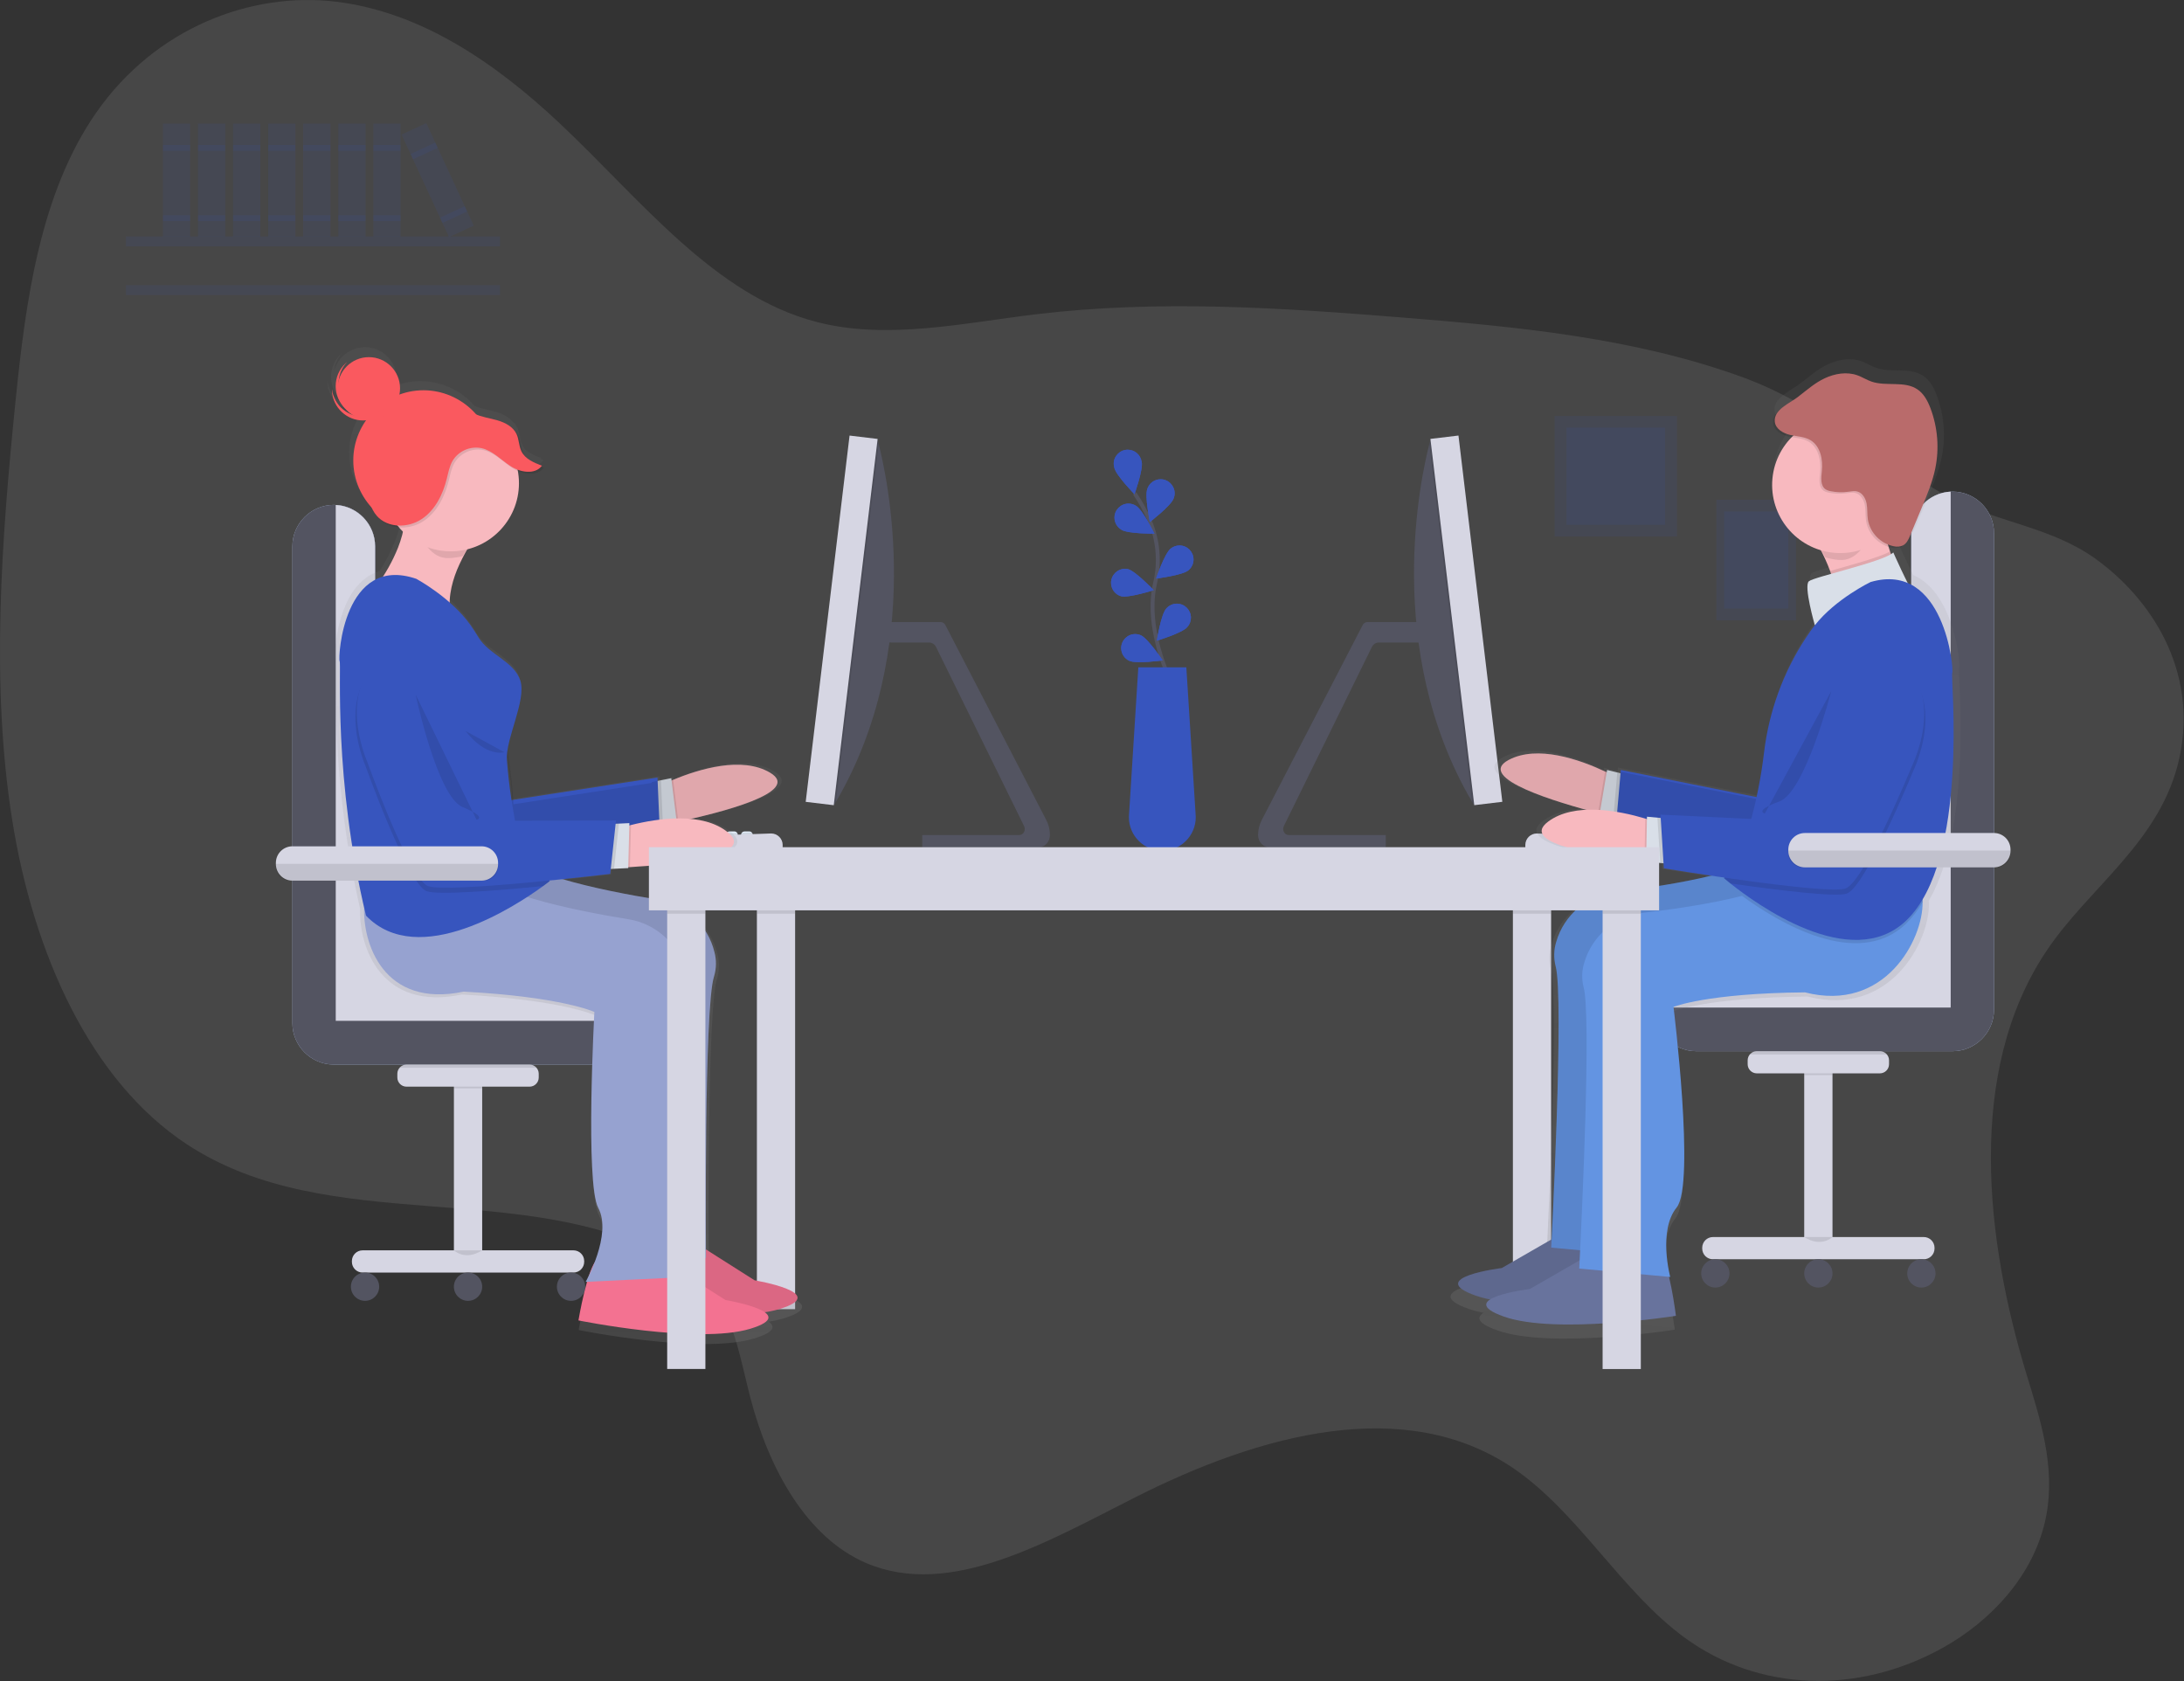 <?xml version="1.0" encoding="UTF-8" standalone="no"?><!DOCTYPE svg PUBLIC "-//W3C//DTD SVG 1.1//EN" "http://www.w3.org/Graphics/SVG/1.1/DTD/svg11.dtd"><svg width="100%" height="100%" viewBox="0 0 4670 3594" version="1.1" xmlns="http://www.w3.org/2000/svg" xmlns:xlink="http://www.w3.org/1999/xlink" xml:space="preserve" xmlns:serif="http://www.serif.com/" style="fill-rule:evenodd;clip-rule:evenodd;stroke-miterlimit:10;"><rect x="0" y="0" width="4670" height="3594" fill="#333333" stroke="none"/><path d="M4375,2034.42c-172.042,258.791 -128.5,618.5 -41.875,903.416c29.167,95.375 62.125,196.167 42.542,301.584c-23.959,128.916 -121.625,228.208 -221.75,283.791c-182.459,101.375 -394.25,93.042 -551.375,-21.625c-135.792,-99.125 -228.084,-268.25 -366.667,-362.5c-231.625,-157.166 -540.917,-73.083 -808,62c-188.958,95.459 -396.417,217.209 -575.5,140.834c-126,-53.75 -207.667,-198.5 -248.25,-354.792c-19.583,-75.458 -32.417,-157.667 -74.167,-215.875c-25,-34.583 -58.333,-58.333 -92.875,-77.625c-315.458,-178.083 -731.666,-46.458 -1036.88,-246.708c-205.958,-135 -328.5,-406.417 -374.25,-694.542c-45.75,-288.125 -23.208,-594.583 7.375,-896.167c21.709,-214.291 52.834,-443.541 172.375,-615.333c126.459,-181.708 331.584,-259.083 512.5,-237.292c180.917,21.792 340,129.709 478.459,260c173.041,162.5 330.708,368.584 550.416,425c149.625,38.542 310.875,2.375 468.125,-16.666c262.917,-31.459 523.459,-13.959 782.25,6.833c247.792,19.917 497.167,43.292 729.875,128.208c164.667,60.084 293.084,179.75 447.459,259.334c100.625,51.875 212.708,60.958 307,129.166c116.166,83.959 218.833,236.209 178.458,424.334c-38.375,179.125 -193.958,277.125 -285.25,414.625Z" style="fill:#fff;fill-opacity:0.1;fill-rule:nonzero;"/><rect x="3670" y="1068.42" width="170.375" height="257.917" style="fill:#3755be;fill-opacity:0.1;"/><rect x="3686.54" y="1093.5" width="137.25" height="207.75" style="fill:#3755be;fill-opacity:0.1;"/><rect x="3324.17" y="889.25" width="261.667" height="257.917" style="fill:#3755be;fill-opacity:0.1;"/><rect x="3349.58" y="914.333" width="210.792" height="207.75" style="fill:#3755be;fill-opacity:0.1;"/><rect x="269.25" y="505.5" width="799.792" height="21.292" style="fill:#3755be;fill-opacity:0.1;"/><rect x="269.25" y="609.625" width="799.792" height="21.292" style="fill:#3755be;fill-opacity:0.1;"/><rect x="1618.46" y="1885.96" width="81.708" height="913.083" style="fill:#d6d6e3;"/><path d="M4086.83,1981.83l0,-842.25c0.023,-48.556 39.985,-88.5 88.542,-88.5c48.494,0.092 88.352,40.006 88.375,88.5l0,1019.33c0,48.572 -39.969,88.541 -88.542,88.541l-548.375,0c-48.572,0 -88.541,-39.969 -88.541,-88.541c0,-48.573 39.969,-88.542 88.541,-88.542l371.459,0c48.572,0 88.541,-39.969 88.541,-88.542Z" style="fill:#aebee1;fill-rule:nonzero;"/><path d="M4086.83,1981.83l0,-842.25c0.023,-48.556 39.985,-88.5 88.542,-88.5c48.494,0.092 88.352,40.006 88.375,88.5l0,1019.33c0,48.572 -39.969,88.541 -88.542,88.541l-548.375,0c-48.572,0 -88.541,-39.969 -88.541,-88.541c0,-48.573 39.969,-88.542 88.541,-88.542l371.459,0c48.572,0 88.541,-39.969 88.541,-88.542Z" style="fill:#535461;fill-rule:nonzero;"/><path d="M3538.42,2154.17c2.509,-46.716 41.633,-83.793 88.416,-83.792l371.459,0c48.572,0 88.541,-39.969 88.541,-88.542l0,-842.25c-0.032,-46.993 37.353,-86.244 84.292,-88.5l0,1103.08l-632.708,0Z" style="fill:#d6d6e3;fill-rule:nonzero;"/><path d="M802.083,2010.25l0,-842.25c0,-48.494 -39.839,-88.428 -88.333,-88.542c-48.573,0 -88.542,39.969 -88.542,88.542l0,1019.33c0,0.07 0,0.139 0,0.209c0,48.572 39.969,88.541 88.542,88.541l548.333,0c48.573,0 88.542,-39.969 88.542,-88.541c0,-48.573 -39.969,-88.542 -88.542,-88.542l-371.416,0c-0.014,0 -0.028,0 -0.042,0c-48.573,0 -88.542,-39.969 -88.542,-88.542c0,-0.069 0,-0.139 0,-0.208Z" style="fill:#aebee1;fill-rule:nonzero;"/><path d="M802.083,2010.25l0,-842.25c0,-48.494 -39.839,-88.428 -88.333,-88.542c-48.573,0 -88.542,39.969 -88.542,88.542l0,1019.33c0,0.07 0,0.139 0,0.209c0,48.572 39.969,88.541 88.542,88.541l548.333,0c48.573,0 88.542,-39.969 88.542,-88.541c0,-48.573 -39.969,-88.542 -88.542,-88.542l-371.416,0c-0.014,0 -0.028,0 -0.042,0c-48.573,0 -88.542,-39.969 -88.542,-88.542c0,-0.069 0,-0.139 0,-0.208Z" style="fill:#535461;fill-rule:nonzero;"/><path d="M1350.5,2182.58c-2.51,-46.715 -41.634,-83.793 -88.417,-83.791l-371.416,0c-0.014,0 -0.028,0 -0.042,0c-48.573,0 -88.542,-39.969 -88.542,-88.542l0,0l0,-842.25c-0.009,-46.917 -37.307,-86.098 -84.166,-88.417l0,1103l632.583,0Z" style="fill:#d6d6e3;fill-rule:nonzero;"/><rect x="3235" y="1885.96" width="81.708" height="934.375" style="fill:#d6d6e3;"/><rect x="1618.46" y="1885.96" width="81.708" height="67.5" style="fill-opacity:0.1;"/><rect x="3235" y="1885.96" width="81.708" height="67.5" style="fill-opacity:0.1;"/><path d="M1910.29,1329.92c-1.306,14.389 -2.959,28.972 -4.959,43.75l-11.541,0l0,-43.75l16.5,0Z" style="fill-opacity:0.1;fill-rule:nonzero;"/><path d="M2245.08,1784.42c0.25,14.791 -10.416,26.916 -23.625,26.916l-249.375,0l0,-26l207.5,0c8.959,0 14.542,-10.833 10.042,-19.5l-188.167,-382.708c-2.709,-5.614 -8.351,-9.257 -14.583,-9.417l-93.083,0l0,-43.75l117.541,0c4.361,0.11 8.31,2.657 10.209,6.584l215.708,416.666c4.97,9.664 7.651,20.343 7.833,31.209Z" style="fill:#535461;fill-rule:nonzero;"/><path d="M1787.08,1715l-3.416,5.75l-31.959,-21.333l98.875,-760.292l25.459,0c0,0 1.041,3.5 2.75,10.167c17.041,65.708 100.75,437.833 -91.709,765.708Z" style="fill:#535461;fill-rule:nonzero;"/><path d="M1878.75,949.292l-91.667,765.708l-3.416,5.75l-31.959,-21.333l98.875,-760.292l25.459,0c0,0 1,3.625 2.708,10.167Z" style="fill-opacity:0.1;fill-rule:nonzero;"/><path d="M1816.59,931.258l-93.796,783.112l59.988,7.185l93.796,-783.112l-59.988,-7.185Z" style="fill:#d6d6e3;"/><path d="M1517.21,1784.71c-0.022,3.9 -3.225,7.103 -7.125,7.125l-10.666,0c-3.909,0 -7.125,-3.216 -7.125,-7.125c-0.034,-0.276 -0.034,-0.556 0,-0.833c0.438,-3.542 3.473,-6.235 7.041,-6.25l10.667,0c3.246,0.034 6.083,2.269 6.875,5.417c0.183,0.538 0.295,1.099 0.333,1.666Z" style="fill:#e3edf9;fill-rule:nonzero;"/><path d="M1549.17,1784.71c-0.023,3.9 -3.225,7.103 -7.125,7.125l-10.667,0c-3.909,0 -7.125,-3.216 -7.125,-7.125c0.004,-0.663 0.102,-1.322 0.292,-1.958c0.315,-1.156 0.933,-2.206 1.791,-3.042c1.317,-1.34 3.121,-2.092 5,-2.083l10.667,0c2.804,-0.013 5.368,1.62 6.542,4.167c0.406,0.919 0.618,1.912 0.625,2.916Z" style="fill:#e3edf9;fill-rule:nonzero;"/><path d="M1577.58,1784.71c-0.022,3.9 -3.225,7.103 -7.125,7.125l-10.666,0c-3.909,0 -7.125,-3.216 -7.125,-7.125c-0.018,-1.02 0.195,-2.032 0.625,-2.958c1.177,-2.506 3.69,-4.127 6.458,-4.167l10.667,0c0.014,0 0.028,0 0.041,0c3.886,0 7.084,3.198 7.084,7.084c0,0.013 0,0.027 0,0.041l0.041,0Z" style="fill:#e3edf9;fill-rule:nonzero;"/><path d="M1609.58,1784.71c-0.022,3.9 -3.225,7.103 -7.125,7.125l-10.666,0c-3.907,-0.003 -7.12,-3.218 -7.12,-7.125c0,-1.46 0.449,-2.886 1.286,-4.083l0.834,-0.917c1.316,-1.34 3.121,-2.092 5,-2.083l10.666,0c1.963,0.024 3.832,0.853 5.167,2.292c1.252,1.28 1.955,3.001 1.958,4.791Z" style="fill:#e3edf9;fill-rule:nonzero;"/><path d="M1517,1783c0.144,0.558 0.214,1.132 0.208,1.708c-0.022,3.9 -3.225,7.103 -7.125,7.125l-10.666,0c-3.909,0 -7.125,-3.216 -7.125,-7.125c-0.034,-0.276 -0.034,-0.556 0,-0.833l24.708,-0.875Z" style="fill-opacity:0.1;fill-rule:nonzero;"/><path d="M1548.58,1781.88c0.376,0.883 0.574,1.832 0.584,2.792c-0.023,3.9 -3.225,7.102 -7.125,7.125l-10.667,0c-3.909,0 -7.125,-3.217 -7.125,-7.125c0.004,-0.664 0.102,-1.323 0.292,-1.959l24.041,-0.833Z" style="fill-opacity:0.1;fill-rule:nonzero;"/><path d="M1576.54,1780.92c0.701,1.125 1.076,2.424 1.083,3.75c-0.023,3.9 -3.225,7.102 -7.125,7.125l-10.667,0c-3.908,0 -7.125,-3.217 -7.125,-7.125c-0.018,-1.021 0.196,-2.033 0.625,-2.959l23.209,-0.791Z" style="fill-opacity:0.1;fill-rule:nonzero;"/><path d="M1609.58,1784.71c-0.022,3.9 -3.225,7.103 -7.125,7.125l-10.666,0c-3.907,-0.003 -7.12,-3.218 -7.12,-7.125c0,-1.46 0.449,-2.886 1.286,-4.083l21.667,-0.75c1.262,1.291 1.966,3.028 1.958,4.833Z" style="fill-opacity:0.1;fill-rule:nonzero;"/><path d="M1673.5,1813.12l-206.042,0l0,-9.375c-0.005,-8.599 6.906,-15.751 15.5,-16.042l165.25,-5.708c0.278,-0.009 0.556,-0.014 0.834,-0.014c13.43,0 24.485,11.042 24.5,24.472l-0.042,6.667Z" style="fill:#d6d6e3;fill-rule:nonzero;"/><path d="M2690.04,1784.42c-0.25,14.791 10.416,26.916 23.625,26.916l249.5,0l0,-26l-207.75,0c-8.959,0 -14.542,-10.833 -10.042,-19.5l188.167,-382.708c2.709,-5.614 8.351,-9.257 14.583,-9.417l93.125,0l0,-43.75l-117.458,0c-4.291,0.163 -8.159,2.683 -10.042,6.542l-215.708,416.667c-5.035,9.662 -7.773,20.357 -8,31.25Z" style="fill:#535461;fill-rule:nonzero;"/><path d="M3148.08,1715l3.417,5.75l31.958,-21.333l-98.875,-760.292l-25.458,0c0,0 -1.042,3.5 -2.75,10.167c-17.083,65.708 -100.958,437.833 91.708,765.708Z" style="fill:#535461;fill-rule:nonzero;"/><path d="M3056.38,949.292l91.667,765.708l3.416,5.75l31.959,-21.333l-98.834,-760.292l-25.458,0c0,0 -1.042,3.625 -2.75,10.167Z" style="fill-opacity:0.1;fill-rule:nonzero;"/><path d="M3118.61,931.181l-59.988,7.185l93.797,783.111l59.987,-7.185l-93.796,-783.111Z" style="fill:#d6d6e3;"/><path d="M3417.92,1784.71c0.022,3.9 3.225,7.103 7.125,7.125l10.666,0c3.909,0 7.125,-3.216 7.125,-7.125c0.034,-0.276 0.034,-0.556 0,-0.833c-0.438,-3.542 -3.473,-6.235 -7.041,-6.25l-10.667,0c-3.246,0.034 -6.083,2.269 -6.875,5.417c-0.183,0.538 -0.295,1.099 -0.333,1.666Z" style="fill:#e3edf9;fill-rule:nonzero;"/><path d="M3385.96,1784.71c0.023,3.9 3.225,7.103 7.125,7.125l10.667,0c3.909,0 7.125,-3.216 7.125,-7.125c-0.004,-0.663 -0.102,-1.322 -0.292,-1.958c-0.315,-1.156 -0.933,-2.206 -1.791,-3.042c-1.317,-1.34 -3.121,-2.092 -5,-2.083l-10.875,0c-2.804,-0.013 -5.368,1.62 -6.542,4.167c-0.335,0.934 -0.477,1.926 -0.417,2.916Z" style="fill:#e3edf9;fill-rule:nonzero;"/><path d="M3357.54,1784.71c0.022,3.9 3.225,7.103 7.125,7.125l10.666,0c3.909,0 7.125,-3.216 7.125,-7.125c0.018,-1.02 -0.195,-2.032 -0.625,-2.958c-1.177,-2.506 -3.69,-4.127 -6.458,-4.167l-10.667,0c-0.014,0 -0.028,0 -0.041,0c-3.886,0 -7.084,3.198 -7.084,7.084c0,0.013 0,0.027 0,0.041l-0.041,0Z" style="fill:#e3edf9;fill-rule:nonzero;"/><path d="M3325.54,1784.71c0.022,3.9 3.225,7.103 7.125,7.125l10.666,0c3.907,-0.003 7.12,-3.218 7.12,-7.125c0,-1.46 -0.449,-2.886 -1.286,-4.083l-0.834,-0.917c-1.316,-1.34 -3.121,-2.092 -5,-2.083l-10.666,0c-1.963,0.024 -3.832,0.853 -5.167,2.292c-1.252,1.28 -1.955,3.001 -1.958,4.791Z" style="fill:#e3edf9;fill-rule:nonzero;"/><path d="M3418.12,1783c-0.144,0.558 -0.214,1.132 -0.208,1.708c0.022,3.9 3.225,7.103 7.125,7.125l10.666,0c3.909,0 7.125,-3.216 7.125,-7.125c0.034,-0.276 0.034,-0.556 0,-0.833l-24.708,-0.875Z" style="fill-opacity:0.1;fill-rule:nonzero;"/><path d="M3386.54,1781.88c-0.376,0.883 -0.574,1.832 -0.584,2.792c0.023,3.9 3.225,7.102 7.125,7.125l10.667,0c3.909,0 7.125,-3.217 7.125,-7.125c-0.004,-0.664 -0.102,-1.323 -0.292,-1.959l-24.041,-0.833Z" style="fill-opacity:0.1;fill-rule:nonzero;"/><path d="M3358.58,1780.92c-0.701,1.125 -1.076,2.424 -1.083,3.75c0.023,3.9 3.225,7.102 7.125,7.125l10.667,0c3.908,0 7.125,-3.217 7.125,-7.125c0.018,-1.021 -0.196,-2.033 -0.625,-2.959l-23.209,-0.791Z" style="fill-opacity:0.1;fill-rule:nonzero;"/><path d="M3325.54,1784.71c0.022,3.9 3.225,7.103 7.125,7.125l10.666,0c3.907,-0.003 7.12,-3.218 7.12,-7.125c0,-1.46 -0.449,-2.886 -1.286,-4.083l-21.667,-0.75c-1.262,1.291 -1.966,3.028 -1.958,4.833Z" style="fill-opacity:0.1;fill-rule:nonzero;"/><path d="M3261.62,1813.12l206.042,0l0,-9.375c0.005,-8.599 -6.906,-15.751 -15.5,-16.042l-165.25,-5.708c-0.278,-0.009 -0.556,-0.014 -0.834,-0.014c-13.43,0 -24.485,11.042 -24.5,24.472l0.042,6.667Z" style="fill:#d6d6e3;fill-rule:nonzero;"/><path d="M4124.04,1926.08c96.125,-163.041 61.291,-491.916 65.166,-498.208c3.459,-5.542 -9.791,-160.417 -98.125,-198.25c-15.958,-31.625 -31.666,-67.25 -31.666,-67.25c-1.546,1.452 -3.251,2.724 -5.084,3.792c-0.694,-1.889 -1.375,-3.806 -2.041,-5.75c-1.125,-3.292 -2.167,-6.667 -3.209,-10.042c2.473,0.79 4.992,1.43 7.542,1.917c6.735,1.644 13.828,1.014 20.167,-1.792c2.161,-1.16 4.117,-2.666 5.791,-4.458c6.959,-4.625 10.792,-12.959 14.042,-20.834l25.708,-61.583c11.584,-27.792 23.25,-55.75 29.417,-85.208c9.175,-44.327 5.621,-90.358 -10.25,-132.75c-6.083,-16.167 -14.5,-32.334 -28.792,-42c-28.625,-19.417 -68.458,-6 -101.166,-17.375c-10.75,-3.75 -20.459,-10.084 -31.209,-13.917c-23.208,-8.333 -49.416,-3.875 -71.75,6.5c-22.333,10.375 -40.416,26.875 -59.958,41.667c-9.625,7.375 -25,15 -36.333,25c-11,8.583 -19.459,18.958 -17.834,32.625c1.834,15.625 18.292,25 33.625,28.666c2.542,0.584 5.167,1.042 7.75,1.5c-27.7,28.062 -43.248,65.945 -43.248,105.376c0,66.203 43.828,124.941 107.29,143.791c7.819,14.682 14.586,29.901 20.25,45.542c0.75,2.139 1.486,4.291 2.208,6.458c-25.25,7.167 -45,13.125 -48.958,16.417c-11.958,9.916 13.083,96.75 13.083,96.75c-6.375,8.083 -12.875,17.291 -19.458,27.166c-49.922,75.827 -81.535,162.235 -92.333,252.375c-4.167,32.959 -9.584,66.667 -16.459,98.709l-298.625,-59.875l-0.625,7.375l-7.125,-1.75l-22.416,-5.542l-0.875,5.042l-3.417,-1.625c-55.542,-26.042 -149.125,-59.292 -212.5,-25c-66.875,36 77.458,83.833 170.083,109.291c-30.708,1.5 -60.083,8.875 -83.333,26.125c-67.167,50.334 122.792,76.542 212.5,85.834l3.625,0.375l0,1.916l31.083,2.875l7.292,0.667l0.708,11.083c0,0 44.5,7.292 103.959,16.125c-67.875,16.959 -151.75,28.709 -210,35.584c-61.75,7.25 -114.334,50.25 -130.917,110.208c-5.36,17.192 -5.879,35.533 -1.5,53c17.333,60.542 -3.833,505.917 -8.625,601.833l-109.792,63.209c0,0 -170.833,20.833 -57.041,60.875c10.252,3.5 20.736,6.285 31.375,8.333c-15,9.667 -13.709,22.292 30.5,37.792c113.875,39.916 378.583,-1.75 378.583,-1.75c0,0 -5.792,-46.917 -15.208,-85.917l2.916,0.25c0,0 -27.333,-101.708 14.125,-153c41.459,-51.292 -6.958,-441.667 -6.958,-441.667c0,0 72.583,-30.041 289.542,-32c175,44.917 260.291,-115.875 259.083,-199c-0.375,-1.875 -0.458,-3.791 -0.583,-5.5Z" style="fill:url(#_Linear1);fill-rule:nonzero;"/><path d="M3477.29,1673.42l-18.542,75c0,0 -16.667,-3.75 -41.667,-10.167c-84.666,-21.917 -263.25,-74.542 -191.666,-113.167c61.708,-33.333 152.583,-0.916 206.541,24.375c19.75,9.292 34.584,17.625 41.209,21.542c2.791,1.583 4.125,2.417 4.125,2.417Z" style="fill:#f8b9bf;fill-rule:nonzero;"/><path d="M3472.08,1694.58l-13.333,54.167c0,0 -16.667,-3.75 -41.667,-10.167l15.042,-88.791c19.75,9.291 34.583,17.625 41.208,21.541l-1.25,23.25Z" style="fill-opacity:0.1;fill-rule:nonzero;"/><path d="M3472.12,1753.88l-51.75,-12.792l16.083,-94.833l41.375,10.208l-5.708,97.417Z" style="fill:#d9dfe8;fill-rule:nonzero;"/><path d="M3472.12,1753.88l-22.333,-5.5l8.416,-96.75l19.625,4.833l-5.708,97.417Z" style="fill-opacity:0.1;fill-rule:nonzero;"/><path d="M3971.46,1361.08c0,0 -99.375,-57.416 -143.541,107.292c-44.167,164.708 -48.334,240.583 -48.334,240.583l-313.833,-62.75l-9.958,114.625c0,0 335.541,108.334 377.75,100.459c42.208,-7.875 179.166,-237.5 179.166,-237.5c0,0 124.5,-177.959 -41.25,-262.709Z" style="fill:#3755be;fill-rule:nonzero;"/><g opacity="0.1"><path d="M3477.29,1673.42l-18.542,75c0,0 -16.667,-3.75 -41.667,-10.167c-84.666,-21.917 -263.25,-74.542 -191.666,-113.167c61.708,-33.333 152.583,-0.916 206.541,24.375c19.75,9.292 34.584,17.625 41.209,21.542c2.791,1.583 4.125,2.417 4.125,2.417Z" style="fill-rule:nonzero;"/><path d="M3472.08,1694.58l-13.333,54.167c0,0 -16.667,-3.75 -41.667,-10.167l15.042,-88.791c19.75,9.291 34.583,17.625 41.208,21.541l-1.25,23.25Z" style="fill-opacity:0.1;fill-rule:nonzero;"/><path d="M3472.12,1753.88l-51.75,-12.792l16.083,-94.833l41.375,10.208l-5.708,97.417Z" style="fill-rule:nonzero;"/><path d="M3472.12,1753.88l-22.333,-5.5l8.416,-96.75l19.625,4.833l-5.708,97.417Z" style="fill-opacity:0.1;fill-rule:nonzero;"/><path d="M3971.46,1365.25c0,0 -99.375,-57.417 -143.541,107.292c-44.167,164.708 -48.334,240.583 -48.334,240.583l-313.833,-62.75l-9.958,114.625c0,0 335.541,108.333 377.75,100.458c42.208,-7.875 179.166,-237.5 179.166,-237.5c0,0 124.5,-177.958 -41.25,-262.708Z" style="fill-rule:nonzero;"/></g><path d="M3339.38,2637.33l-128.125,73.792c0,0 -166,20.333 -55.417,59.083c110.584,38.75 367.667,-1.708 367.667,-1.708c0,0 -14.292,-115.5 -34.208,-131.625c-19.917,-16.125 -149.917,0.458 -149.917,0.458Z" style="fill:#68739d;fill-rule:nonzero;"/><path d="M3838.75,1809.42c0,0 -63.75,33.333 -177,62.125c-66.375,16.666 -149.458,28.5 -206.875,35.25c-59.99,6.528 -110.366,48.833 -127.167,106.791c-5.242,16.757 -5.747,34.642 -1.458,51.667c18.875,65.958 -9.292,602.125 -9.292,602.125l194.584,18c0,0 -26.542,-98.792 13.75,-148.583c40.291,-49.792 -6.75,-428.792 -6.75,-428.792c0,0 70.5,-29.167 281.166,-31.083c195.167,50 275.584,-163.625 245.459,-223.5c-30.125,-59.875 -206.417,-44 -206.417,-44Z" style="fill:#6394e2;fill-rule:nonzero;"/><g opacity="0.1"><path d="M3339.38,2637.33l-128.125,73.792c0,0 -166,20.333 -55.417,59.083c110.584,38.75 367.667,-1.708 367.667,-1.708c0,0 -14.292,-115.5 -34.208,-131.625c-19.917,-16.125 -149.917,0.458 -149.917,0.458Z" style="fill-rule:nonzero;"/><path d="M3838.75,1809.42c0,0 -63.75,33.333 -177,62.125c-66.375,16.666 -149.458,28.5 -206.875,35.25c-59.99,6.528 -110.366,48.833 -127.167,106.791c-5.242,16.757 -5.747,34.642 -1.458,51.667c18.875,65.958 -9.292,602.125 -9.292,602.125l194.584,18c0,0 -26.542,-98.792 13.75,-148.583c40.291,-49.792 -6.75,-428.792 -6.75,-428.792c0,0 70.5,-29.167 281.166,-31.083c195.167,50 275.584,-163.625 245.459,-223.5c-30.125,-59.875 -206.417,-44 -206.417,-44Z" style="fill-rule:nonzero;"/></g><path d="M3399.46,2682.12l-128.125,73.792c0,0 -165.916,20.166 -55.416,59.083c110.5,38.917 367.666,-1.708 367.666,-1.708c0,0 -14.291,-115.5 -34.208,-131.625c-19.917,-16.125 -149.917,0.458 -149.917,0.458Z" style="fill:#68739d;fill-rule:nonzero;"/><path d="M3859.58,2121.71c-210.666,1.917 -281.166,31.084 -281.166,31.084c0,0 47.041,379.166 6.75,428.791c-40.292,49.625 -13.75,148.584 -13.75,148.584l-194.584,-18c0,0 0.334,-6.334 0.875,-17.667c4.667,-93.167 25.209,-525.667 8.334,-584.458c-4.258,-16.973 -3.754,-34.796 1.458,-51.5c16.719,-58.037 67.089,-100.449 127.125,-107.042c57.375,-6.708 140.458,-18.375 206.833,-35.25l3.25,-0.833c111.25,-28.584 173.75,-61.292 173.75,-61.292c0,0 176.292,-15.833 206.417,44.042c4.248,9.494 6.354,19.808 6.167,30.208c1.5,80.792 -81.417,236.958 -251.459,193.333Z" style="fill:#6394e2;fill-rule:nonzero;"/><path d="M3566.12,1766.88l-7.125,77.083c0,0 -17.125,-1.208 -42.583,-3.875c-86.959,-9.041 -271.417,-34.458 -206.209,-83.333c56.084,-42 150.75,-23.667 207.875,-6.667c20.834,6.25 36.834,12.292 43.959,15.167c2.625,1 4.083,1.625 4.083,1.625Z" style="fill:#f8b9bf;fill-rule:nonzero;"/><path d="M4083.67,1262.92c0,0 -26.084,20.416 -57.959,42.833c-34.958,7.917 -75.541,14.458 -104.791,18.708c10.458,-33.333 4.166,-70.833 -7.625,-103.708c-12.828,-34.352 -30.431,-66.726 -52.292,-96.167l176.333,-55.041c-13.833,35.041 -7.583,75 4.167,109.75c10.374,29.583 24.548,57.694 42.167,83.625Z" style="fill:#f8b9bf;fill-rule:nonzero;"/><path d="M3564.12,1788.58l-5.125,55.375c0,0 -17.125,-1.208 -42.583,-3.875l1.666,-90.041c20.834,6.25 36.834,12.291 43.959,15.166l2.083,23.375Z" style="fill-opacity:0.1;fill-rule:nonzero;"/><path d="M3573,1847.21l-53.083,-4.916l1.75,-96.167l42.458,3.917l8.875,97.166Z" style="fill:#d9dfe8;fill-rule:nonzero;"/><path d="M4083.67,1262.92c0,0 -26.084,20.416 -57.959,42.833c-34.958,7.917 -75.541,14.458 -104.791,18.708c10.458,-33.333 4.166,-70.833 -7.625,-103.708c43.083,-12.5 104.708,-28.667 128.25,-41.667c10.344,29.654 24.505,57.836 42.125,83.834Z" style="fill-opacity:0.1;fill-rule:nonzero;"/><path d="M4048.42,1181.17c0,0 29.5,66.958 48.083,97.208c18.583,30.25 -215.917,58.333 -215.917,58.333c0,0 -24.333,-84.291 -12.708,-93.958c11.625,-9.667 160.917,-42 180.542,-61.583Z" style="fill:#d9dfe8;fill-rule:nonzero;"/><path d="M4111.38,1928.42c-9.865,17.4 -22.155,33.31 -36.5,47.25c-103.583,98.416 -273.375,-4.167 -350,-60.25c111.25,-28.584 173.75,-61.292 173.75,-61.292c0,0 176.292,-15.833 206.417,44.042c4.311,9.494 6.474,19.823 6.333,30.25Z" style="fill-opacity:0.1;fill-rule:nonzero;"/><path d="M4075.54,1968.62c-117.75,111.833 -320.834,-36.25 -375.584,-79.875c-8.875,-7.083 -13.833,-11.458 -13.833,-11.458c21.625,-20.25 40.625,-63.167 55.667,-115.667c14.019,-50.229 24.146,-101.464 30.291,-153.25c10.482,-87.551 41.182,-171.476 89.667,-245.125c6.375,-9.583 12.5,-18.542 18.875,-26.375c44.458,-56.542 119.167,-92.458 119.167,-92.458c157.666,-46.084 178.875,187.791 174.666,194.541c-4.208,6.75 37.959,399.625 -98.916,529.667Z" style="fill:#3755be;fill-rule:nonzero;"/><path d="M4090.79,1648.92c0,0 -101.375,247.5 -141.917,261.625c-23.208,8.041 -147.167,-7.209 -248.917,-21.75c-8.875,-7.084 -13.833,-11.459 -13.833,-11.459c21.625,-20.25 40.625,-63.166 55.667,-115.666l131.041,6.25c0,0 -7.291,-75.584 11.959,-245.084c19.25,-169.5 125.958,-127.5 125.958,-127.5c176.542,59.125 80.042,253.584 80.042,253.584Z" style="fill-opacity:0.1;fill-rule:nonzero;"/><path d="M3573,1847.21l-22.917,-2.125l-6.083,-96.875l20.125,1.834l8.875,97.166Z" style="fill-opacity:0.1;fill-rule:nonzero;"/><path d="M4008.21,1384.42c0,0 -106.708,-41.959 -125.958,127.5c-19.25,169.458 -11.958,245.083 -11.958,245.083l-319.709,-15.292l7.209,114.834c0,0 347.958,57.125 388.5,43.041c40.541,-14.083 141.916,-261.625 141.916,-261.625c0,0 96.375,-194.458 -80,-253.541Z" style="fill:#3755be;fill-rule:nonzero;"/><path d="M4015.38,1133.5c-4.667,-25.333 21.792,-25 31.292,-48.833l-176.334,55.041c12.24,16.433 23.163,33.806 32.667,51.959c9.148,2.715 18.54,4.53 28.042,5.416c42.041,4 55.166,-37.375 84.333,-63.583Z" style="fill-opacity:0.1;fill-rule:nonzero;"/><path d="M3789.94,1023.43c7.398,-80.054 78.399,-139.042 158.453,-131.644c80.055,7.399 139.042,78.399 131.644,158.454c-7.398,80.054 -78.399,139.042 -158.453,131.644c-80.055,-7.399 -139.042,-78.399 -131.644,-158.454Z" style="fill:#f8b9bf;"/><path d="M3791.25,905.25c1.792,15.167 17.792,24.417 32.667,27.833c14.875,3.417 31,3.584 44.041,11.542c20.834,12.833 26.459,41.333 23.834,65.833c-1.459,13.834 -3.542,30.792 7.791,38.834c3.56,2.18 7.532,3.598 11.667,4.166c11.821,2.394 23.958,2.816 35.917,1.25c7,-0.916 14.208,-2.5 20.833,-0.541c10.917,3.166 17.375,14.666 19.5,25.791c2.125,11.125 0.958,22.709 2.667,33.917c4.862,28.665 26.999,51.5 55.5,57.25c6.541,1.591 13.428,0.975 19.583,-1.75c7.917,-4.167 11.958,-13.042 15.375,-21.333l25,-59.834c11.25,-26.958 22.583,-54.166 28.583,-82.75c8.909,-43.047 5.456,-87.748 -9.958,-128.916c-5.917,-15.667 -14.083,-31.375 -27.958,-40.792c-27.792,-18.875 -66.667,-5.833 -98.25,-16.667c-10.459,-3.625 -19.875,-9.791 -30.292,-13.5c-22.542,-8.041 -48,-3.791 -69.708,6.334c-21.709,10.125 -39.25,26.083 -58.334,40.625c-16.541,12.875 -51.583,26.5 -48.458,52.708Z" style="fill-opacity:0.1;fill-rule:nonzero;"/><path d="M3795.08,902.042c1.792,15.166 17.792,24.416 32.667,27.833c14.875,3.417 31,3.583 44.042,11.542c20.833,12.833 26.458,41.333 23.833,65.833c-1.458,13.833 -3.542,30.792 7.792,38.833c3.559,2.18 7.531,3.599 11.666,4.167c11.822,2.393 23.958,2.816 35.917,1.25c7,-0.917 14.208,-2.5 20.833,-0.542c10.917,3.167 17.375,14.667 19.5,25.792c2.125,11.125 0.959,22.708 2.667,33.917c4.862,28.665 27,51.5 55.5,57.25c6.541,1.591 13.428,0.975 19.583,-1.75c7.917,-4.167 11.959,-13.042 15.375,-21.334l25,-59.833c11.25,-26.958 22.584,-54.167 28.584,-82.75c8.908,-43.047 5.455,-87.749 -9.959,-128.917c-5.916,-15.666 -14.083,-31.375 -27.958,-40.791c-27.792,-18.875 -66.667,-5.834 -98.25,-16.667c-10.458,-3.625 -19.875,-9.792 -30.292,-13.5c-22.541,-8.042 -48,-3.792 -69.708,6.333c-21.708,10.125 -39.25,26.084 -58.333,40.625c-16.5,12.875 -51.542,26.5 -48.459,52.709Z" style="fill:#b96b6b;fill-rule:nonzero;"/><path d="M3915.75,1477.5c0,0 -55.625,216.083 -111,236.083c-55.375,20 -30.917,25.667 -30.917,25.667" style="fill-opacity:0.1;fill-rule:nonzero;"/><rect x="3857.92" y="2269.08" width="60.458" height="397.375" style="fill:#d6d6e3;"/><rect x="3857.92" y="2269.08" width="60.458" height="29.458" style="fill-opacity:0.1;"/><path d="M3736.96,2267l0,8.333c0,10.721 8.822,19.542 19.542,19.542l263.25,0c10.72,0 19.542,-8.821 19.542,-19.542l0,-8.333c0,-10.72 -8.822,-19.542 -19.542,-19.542l-263.25,0c-10.72,0 -19.542,8.822 -19.542,19.542Z" style="fill:#d6d6e3;fill-rule:nonzero;"/><path d="M3741.46,2254.58l293.375,0c-3.7,-4.516 -9.244,-7.135 -15.083,-7.125l-263.25,0c-5.824,0.003 -11.35,2.62 -15.042,7.125Z" style="fill-opacity:0.1;fill-rule:nonzero;"/><path d="M4136.54,2667.75c0,-12.648 -10.269,-22.917 -22.917,-22.917l-450.875,0c-12.648,0 -22.917,10.269 -22.917,22.917l0,1.667c0,12.648 10.269,22.916 22.917,22.916l450.875,0c12.648,0 22.917,-10.268 22.917,-22.916l0,-1.667Z" style="fill:#d6d6e3;"/><circle cx="4108.46" cy="2722.58" r="30.25" style="fill:#535461;"/><circle cx="3667.88" cy="2722.58" r="30.25" style="fill:#535461;"/><circle cx="3888.17" cy="2722.58" r="30.25" style="fill:#535461;"/><path d="M4299.04,1816.42c0,-19.547 -15.87,-35.417 -35.417,-35.417l-404.292,0c-19.547,0 -35.416,15.87 -35.416,35.417l0,2.583c0,19.547 15.869,35.417 35.416,35.417l404.292,0c19.547,0 35.417,-15.87 35.417,-35.417l0,-2.583Z" style="fill:#d6d6e3;"/><path d="M3918.38,2644.83c0,0 -23.75,23.459 -60.458,0" style="fill-opacity:0.1;fill-rule:nonzero;"/><path d="M4299.04,1818.46l0,5.792c0,16.572 -13.637,30.208 -30.209,30.208l-414.708,0c-16.572,0 -30.208,-13.636 -30.208,-30.208l0,-5.792l475.125,0Z" style="fill-opacity:0.1;fill-rule:nonzero;"/><rect x="3426.83" y="1885.96" width="81.708" height="1041.08" style="fill:#d6d6e3;"/><rect x="3426.83" y="1885.96" width="81.708" height="67.5" style="fill-opacity:0.1;"/><rect x="970.583" y="2297.5" width="60.458" height="397.375" style="fill:#d6d6e3;"/><rect x="970.583" y="2297.5" width="60.458" height="29.458" style="fill-opacity:0.1;"/><path d="M1151.96,2295.46l0,8.334c0,10.72 -8.821,19.541 -19.541,19.541l-263.25,0c-10.721,0 -19.542,-8.821 -19.542,-19.541l0,-8.334c0.091,-10.657 8.884,-19.375 19.542,-19.375l263.25,0c10.72,0 19.541,8.822 19.541,19.542l0,-0.167Z" style="fill:#d6d6e3;fill-rule:nonzero;"/><path d="M1147.5,2283l-293.417,0c3.741,-4.439 9.279,-6.978 15.084,-6.917l263.25,0c5.804,-0.061 11.342,2.478 15.083,6.917Z" style="fill-opacity:0.1;fill-rule:nonzero;"/><path d="M1249.17,2696.17c0,-12.648 -10.269,-22.917 -22.917,-22.917l-450.875,0c-12.648,0 -22.917,10.269 -22.917,22.917l0,1.666c0,12.648 10.269,22.917 22.917,22.917l450.875,0c12.648,0 22.917,-10.269 22.917,-22.917l0,-1.666Z" style="fill:#d6d6e3;"/><circle cx="780.542" cy="2751" r="30.25" style="fill:#535461;"/><circle cx="1221.08" cy="2751" r="30.25" style="fill:#535461;"/><circle cx="1000.79" cy="2751" r="30.25" style="fill:#535461;"/><path d="M970.583,2673.25c0,0 23.75,23.458 60.459,0" style="fill-opacity:0.1;fill-rule:nonzero;"/><path d="M2512.96,1477c0,0 -67.833,-123.292 -43.041,-230.458c10.678,-44.876 6.51,-92.027 -11.875,-134.334c-8.829,-20.013 -19.471,-39.176 -31.792,-57.25" style="fill:none;fill-rule:nonzero;stroke:#535461;stroke-width:8.33px;"/><path d="M2441.29,987.292c3.541,16.166 -15.417,69.458 -15.417,69.458c0,0 -39.542,-40.417 -43.125,-56.583c-0.856,-2.821 -1.291,-5.752 -1.291,-8.7c0,-16.434 13.524,-29.958 29.958,-29.958c14.865,0 27.595,11.063 29.666,25.783l0.209,0Z" style="fill:#3755be;fill-rule:nonzero;"/><path d="M2509.33,1066.17c-5.791,15.5 -50.666,50 -50.666,50c0,0 -11.25,-55.417 -5.417,-70.834c4.005,-12.303 15.548,-20.686 28.487,-20.686c16.435,0 29.959,13.524 29.959,29.958c0,3.97 -0.789,7.9 -2.321,11.562l-0.042,0Z" style="fill:#3755be;fill-rule:nonzero;"/><path d="M2540.83,1219.58c-12.833,10.459 -68.958,17.5 -68.958,17.5c0,0 18.292,-53.5 31.125,-63.958c5.374,-4.454 12.138,-6.893 19.118,-6.893c16.434,0 29.958,13.524 29.958,29.958c0,9.095 -4.141,17.712 -11.243,23.393Z" style="fill:#3755be;fill-rule:nonzero;"/><path d="M2538.54,1341c-10.875,12.5 -65,28.917 -65,28.917c0,0 8.958,-55.834 19.833,-68.292c5.687,-6.934 14.197,-10.96 23.164,-10.96c16.435,0 29.959,13.523 29.959,29.958c0,7.556 -2.859,14.838 -7.998,20.377l0.042,0Z" style="fill:#3755be;fill-rule:nonzero;"/><path d="M2397.92,1132.71c14.083,8.709 70.625,8.334 70.625,8.334c0,0 -25,-50.709 -39.084,-59.417c-4.887,-3.214 -10.61,-4.926 -16.459,-4.926c-16.435,0 -29.958,13.523 -29.958,29.958c0,10.647 5.676,20.524 14.876,25.885l0,0.166Z" style="fill:#3755be;fill-rule:nonzero;"/><path d="M2397.08,1274.79c16.042,4.166 69.917,-13 69.917,-13c0,0 -39.042,-40.917 -55.083,-45c-2.049,-0.436 -4.138,-0.656 -6.233,-0.656c-16.434,0 -29.958,13.524 -29.958,29.959c0,13.195 8.718,24.908 21.357,28.697Z" style="fill:#3755be;fill-rule:nonzero;"/><path d="M2415.12,1412.96c15.083,6.75 71.125,-1 71.125,-1c0,0 -31.583,-46.916 -46.667,-53.666c-3.847,-1.72 -8.014,-2.61 -12.229,-2.61c-16.437,0 -29.963,13.526 -29.963,29.964c0,11.796 6.965,22.54 17.734,27.354l0,-0.042Z" style="fill:#3755be;fill-rule:nonzero;"/><path d="M2441.29,987.292c3.541,16.166 -15.417,69.458 -15.417,69.458c0,0 -39.542,-40.417 -43.125,-56.583c-0.856,-2.821 -1.291,-5.752 -1.291,-8.7c0,-16.434 13.524,-29.958 29.958,-29.958c14.865,0 27.595,11.063 29.666,25.783l0.209,0Z" style="fill:#3755be;fill-rule:nonzero;"/><path d="M2509.33,1066.17c-5.791,15.5 -50.666,50 -50.666,50c0,0 -11.25,-55.417 -5.417,-70.834c4.005,-12.303 15.548,-20.686 28.487,-20.686c16.435,0 29.959,13.524 29.959,29.958c0,3.97 -0.789,7.9 -2.321,11.562l-0.042,0Z" style="fill:#3755be;fill-rule:nonzero;"/><path d="M2540.83,1219.58c-12.833,10.459 -68.958,17.5 -68.958,17.5c0,0 18.292,-53.5 31.125,-63.958c5.374,-4.454 12.138,-6.893 19.118,-6.893c16.434,0 29.958,13.524 29.958,29.958c0,9.095 -4.141,17.712 -11.243,23.393Z" style="fill:#3755be;fill-rule:nonzero;"/><path d="M2538.54,1341c-10.875,12.5 -65,28.917 -65,28.917c0,0 8.958,-55.834 19.833,-68.292c5.687,-6.934 14.197,-10.96 23.164,-10.96c16.435,0 29.959,13.523 29.959,29.958c0,7.556 -2.859,14.838 -7.998,20.377l0.042,0Z" style="fill:#3755be;fill-rule:nonzero;"/><path d="M2397.92,1132.71c14.083,8.709 70.625,8.334 70.625,8.334c0,0 -25,-50.709 -39.084,-59.417c-4.887,-3.214 -10.61,-4.926 -16.459,-4.926c-16.435,0 -29.958,13.523 -29.958,29.958c0,10.647 5.676,20.524 14.876,25.885l0,0.166Z" style="fill:#3755be;fill-rule:nonzero;"/><path d="M2397.08,1274.79c16.042,4.166 69.917,-13 69.917,-13c0,0 -39.042,-40.917 -55.083,-45c-2.049,-0.436 -4.138,-0.656 -6.233,-0.656c-16.434,0 -29.958,13.524 -29.958,29.959c0,13.195 8.718,24.908 21.357,28.697Z" style="fill:#3755be;fill-rule:nonzero;"/><path d="M2415.12,1412.96c15.083,6.75 71.125,-1 71.125,-1c0,0 -31.583,-46.916 -46.667,-53.666c-3.847,-1.72 -8.014,-2.61 -12.229,-2.61c-16.437,0 -29.963,13.526 -29.963,29.964c0,11.796 6.965,22.54 17.734,27.354l0,-0.042Z" style="fill:#3755be;fill-rule:nonzero;"/><path d="M2485.38,1818.96c-0.006,0 -0.011,0 -0.017,0c-39.178,0 -71.417,-32.238 -71.417,-71.416c0,-1.501 0.048,-3.002 0.142,-4.5l19.959,-316.25l102.666,0l19.959,316.25c0.094,1.498 0.142,2.999 0.142,4.5c0,39.178 -32.239,71.416 -71.417,71.416c-0.006,0 -0.011,0 -0.017,0Z" style="fill:#3755be;fill-rule:nonzero;"/><rect x="348.333" y="264.25" width="58.333" height="241.667" style="fill:#3755be;fill-opacity:0.1;"/><rect x="423.333" y="264.25" width="58.333" height="241.667" style="fill:#3755be;fill-opacity:0.1;"/><rect x="498.333" y="264.25" width="58.333" height="241.667" style="fill:#3755be;fill-opacity:0.1;"/><rect x="573.333" y="264.25" width="58.333" height="241.667" style="fill:#3755be;fill-opacity:0.1;"/><rect x="723.333" y="264.25" width="58.333" height="241.667" style="fill:#3755be;fill-opacity:0.1;"/><rect x="798.333" y="264.25" width="58.333" height="241.667" style="fill:#3755be;fill-opacity:0.1;"/><rect x="348.333" y="310.083" width="58.333" height="12.5" style="fill:#3755be;fill-opacity:0.1;"/><rect x="348.333" y="460.083" width="58.333" height="12.5" style="fill:#3755be;fill-opacity:0.1;"/><rect x="423.333" y="310.083" width="58.333" height="12.5" style="fill:#3755be;fill-opacity:0.1;"/><rect x="423.333" y="460.083" width="58.333" height="12.5" style="fill:#3755be;fill-opacity:0.1;"/><rect x="498.333" y="310.083" width="58.333" height="12.5" style="fill:#3755be;fill-opacity:0.1;"/><rect x="498.333" y="460.083" width="58.333" height="12.5" style="fill:#3755be;fill-opacity:0.1;"/><rect x="573.333" y="310.083" width="58.333" height="12.5" style="fill:#3755be;fill-opacity:0.1;"/><rect x="573.333" y="460.083" width="58.333" height="12.5" style="fill:#3755be;fill-opacity:0.1;"/><rect x="648.333" y="310.083" width="58.333" height="12.5" style="fill:#3755be;fill-opacity:0.1;"/><rect x="648.333" y="460.083" width="58.333" height="12.5" style="fill:#3755be;fill-opacity:0.1;"/><rect x="723.333" y="310.083" width="58.333" height="12.5" style="fill:#3755be;fill-opacity:0.1;"/><rect x="723.333" y="460.083" width="58.333" height="12.5" style="fill:#3755be;fill-opacity:0.1;"/><rect x="798.333" y="310.083" width="58.333" height="12.5" style="fill:#3755be;fill-opacity:0.1;"/><rect x="798.333" y="460.083" width="58.333" height="12.5" style="fill:#3755be;fill-opacity:0.1;"/><rect x="648.333" y="264.25" width="58.333" height="241.667" style="fill:#3755be;fill-opacity:0.1;"/><path d="M911.524,263.141l-52.937,24.505l101.521,219.309l52.936,-24.505l-101.52,-219.309Z" style="fill:#3755be;fill-opacity:0.1;"/><path d="M930.794,304.774l-52.937,24.505l5.251,11.344l52.937,-24.505l-5.251,-11.344Z" style="fill:#3755be;fill-opacity:0.1;"/><path d="M993.774,440.882l-52.936,24.505l5.251,11.343l52.937,-24.505l-5.252,-11.343Z" style="fill:#3755be;fill-opacity:0.1;"/><path d="M1621.42,2756.12l-105.875,-67.542c-0.542,-95.125 -2.042,-536.75 17.75,-595.833c5.104,-17.102 5.392,-35.286 0.833,-52.542c-13.75,-60.041 -63.917,-104.875 -124.708,-114.75c-57.334,-9.333 -139.834,-24.625 -206.25,-44.375c59.208,-6.125 103.583,-11.416 103.583,-11.416l1.167,-10.959l38.125,-1.833l0,-1.625l3.625,-0.208c89.041,-5.292 278.125,-22.917 213.875,-75.667c-22.042,-18.083 -50.792,-26.625 -81.125,-29.5c92.75,-21.167 237.708,-62.167 173.083,-100.708c-61.417,-36.584 -155.458,-7.834 -211.583,15.541l-3.459,1.459l-0.625,-5.042l-22.416,4.5l-7.125,1.417l-0.334,-7.334l-314.541,48.584c-2.466,-36.041 -6.749,-71.934 -12.834,-107.542c7.042,-46.917 39.792,-115.333 28.25,-152.042c-13.416,-42.625 -68.5,-56.583 -91.666,-95.083c-6.084,-10.042 -12.125,-19.458 -18.042,-27.708c-12.949,-17.598 -27.834,-33.685 -44.375,-47.959c1.002,-24.755 6.538,-49.118 16.333,-71.875c6.28,-15.224 13.632,-29.983 22,-44.166c75.67,-18.771 124.286,-94.16 110.167,-170.834c19.917,8.542 44.125,9.417 56.583,-7.25l-5.916,-2.291c0.583,-0.625 1.166,-1.25 1.666,-1.959c-12.125,-4.625 -25,-9.875 -34.5,-18.291c-2.405,-2.703 -4.437,-5.716 -6.041,-8.959c-5.75,-11.666 -5.084,-25.666 -10.584,-37.5c-2.588,-5.387 -6.262,-10.182 -10.791,-14.083c-9.648,-9.865 -21.857,-16.849 -35.25,-20.167c-15.042,-4.375 -30.875,-6.583 -45.292,-12.5c-40.09,-46.552 -104.48,-64.662 -162.958,-45.833l-5.209,1.792c0.942,-4.54 1.416,-9.165 1.416,-13.801c0,-37.281 -30.677,-67.958 -67.958,-67.958c-31.188,0 -58.565,21.469 -65.999,51.759c1.32,-15.183 7.723,-29.485 18.166,-40.584c-1.083,0.917 -2.208,1.792 -3.25,2.75c-13.662,12.846 -21.42,30.789 -21.42,49.542c0,17.306 6.606,33.976 18.462,46.583l1.208,1.167c4.811,5.886 10.571,10.928 17.042,14.917c-24.252,-8.565 -41.652,-30.186 -44.833,-55.709l0,4.167c2.075,35.759 32.067,64.06 67.885,64.06c1.47,0 2.94,-0.048 4.406,-0.143l1.875,-0.209l-1,1.375c-39.756,58.473 -34.035,137.259 13.75,189.375c2.766,6.335 6.444,12.231 10.917,17.5c1.572,1.799 3.256,3.497 5.042,5.084c11.407,12.036 27.022,19.231 43.583,20.083c2.778,3.306 5.736,6.486 8.875,9.542c-2.747,11.689 -6.34,23.164 -10.75,34.333c-8.88,22.243 -19.933,43.554 -33,63.625c-90,25.583 -97.917,178.417 -94.667,184.208c3.875,6.917 -13.416,246.917 53.25,536.834c-2.75,82.875 45.584,219.916 217.167,183.791c214.583,11.459 284.958,44.334 284.958,44.334c0,0 -20.375,373.208 8.709,427.541c18.208,34.042 5.291,84.042 -8.334,119.334c-5.05,8.73 -9.077,18.013 -12,27.666c-4.166,8.792 -7.208,14.125 -7.208,14.125l2.917,0c-11,38.209 -18.792,84.334 -18.792,84.334c0,0 260.125,52.791 374.542,18.25c44.416,-13.417 46.25,-25.834 31.833,-36.084c10.619,-1.561 21.116,-3.858 31.417,-6.875c114.5,-34.541 -53.75,-62.833 -53.75,-62.833Z" style="fill:url(#_Linear2);fill-rule:nonzero;"/><path d="M1055.42,984.417c0,82.287 -67.713,150 -150,150c-82.288,0 -150,-67.713 -150,-150c0,-82.288 67.712,-150 150,-150c82.287,0 150,67.712 150,150Z" style="fill:#fa595f;fill-rule:nonzero;"/><path d="M1393.29,1689.12l15.208,75.917c0,0 16.917,-3.042 41.958,-8.334c85.542,-18.125 266.292,-62.875 196.292,-104.625c-60.208,-35.875 -152.417,-7.666 -207.417,15.25c-20.166,8.334 -35.333,16.084 -42.125,19.709c-2.541,1.291 -3.916,2.083 -3.916,2.083Z" style="fill:#f8b9bf;fill-rule:nonzero;"/><path d="M1397.58,1710.54l10.917,54.5c0,0 16.917,-3.042 41.958,-8.334l-11.125,-89.375c-20.166,8.334 -35.333,16.084 -42.125,19.709l0.375,23.5Z" style="fill-opacity:0.1;fill-rule:nonzero;"/><path d="M1394.96,1769.75l52.25,-10.458l-11.833,-95.459l-41.833,8.375l1.416,97.542Z" style="fill:#d9dfe8;fill-rule:nonzero;"/><path d="M1394.96,1769.75l22.542,-4.542l-4.125,-96.958l-19.833,3.958l1.416,97.542Z" style="fill-opacity:0.1;fill-rule:nonzero;"/><path d="M913.375,1355.25c0,0 101.708,-53 138.667,113.542c36.958,166.541 37.5,242.458 37.5,242.458l316.333,-48.875l4.917,114.958c0,0 -340,93.459 -381.792,83.709c-41.792,-9.75 -168.667,-245.209 -168.667,-245.209c0,0 -116.25,-183.125 53.042,-260.583Z" style="fill:#3755be;fill-rule:nonzero;"/><g opacity="0.1"><path d="M1393.29,1689.12l15.208,75.917c0,0 16.917,-3.042 41.958,-8.334c85.542,-18.125 266.292,-62.875 196.292,-104.625c-60.208,-35.875 -152.417,-7.666 -207.417,15.25c-20.166,8.334 -35.333,16.084 -42.125,19.709c-2.541,1.291 -3.916,2.083 -3.916,2.083Z" style="fill-rule:nonzero;"/><path d="M1397.58,1710.54l10.917,54.5c0,0 16.917,-3.042 41.958,-8.334l-11.125,-89.375c-20.166,8.334 -35.333,16.084 -42.125,19.709l0.375,23.5Z" style="fill-opacity:0.1;fill-rule:nonzero;"/><path d="M1394.96,1769.75l52.25,-10.458l-11.833,-95.459l-41.833,8.375l1.416,97.542Z" style="fill-rule:nonzero;"/><path d="M1394.96,1769.75l22.542,-4.542l-4.125,-96.958l-19.833,3.958l1.416,97.542Z" style="fill-opacity:0.1;fill-rule:nonzero;"/><path d="M921.708,1363.58c0,0 101.709,-53 138.667,113.542c36.958,166.542 37.5,242.458 37.5,242.458l316.333,-48.875l4.917,114.959c0,0 -340,93.458 -381.792,83.708c-41.791,-9.75 -168.666,-245.208 -168.666,-245.208c0,0 -116.25,-183.125 53.041,-260.584Z" style="fill-rule:nonzero;"/></g><path d="M1488.75,2658.21l124.75,79.167c0,0 164.958,27.625 52.75,61.5c-112.208,33.875 -367.208,-17.917 -367.208,-17.917c0,0 19.375,-114.75 40,-129.958c20.625,-15.208 149.708,7.208 149.708,7.208Z" style="fill:#f37291;fill-rule:nonzero;"/><path d="M1026.25,1809c0,0 62.208,36.125 174.083,69.875c65.584,19.792 148.084,35.083 205.084,44.375c59.683,9.213 108.141,53.791 122.291,112.5c4.475,16.912 4.201,34.734 -0.791,51.5c-21.75,65.083 -17.334,601.958 -17.334,601.958l-195.166,9.375c0,0 30.875,-97.541 -7.167,-149.041c-38.042,-51.5 25.667,-428.042 25.667,-428.042c0,0 -69.125,-32.25 -279.542,-43.458c-197.208,41.666 -268.083,-175.625 -235.333,-234.125c32.75,-58.5 208.208,-34.917 208.208,-34.917Z" style="fill:#96a2d0;fill-rule:nonzero;"/><g opacity="0.1"><path d="M1488.75,2658.21l124.75,79.167c0,0 164.958,27.625 52.75,61.5c-112.208,33.875 -367.208,-17.917 -367.208,-17.917c0,0 19.375,-114.75 40,-129.958c20.625,-15.208 149.708,7.208 149.708,7.208Z" style="fill-rule:nonzero;"/><path d="M1026.25,1809c0,0 62.208,36.125 174.083,69.875c65.584,19.792 148.084,35.083 205.084,44.375c59.683,9.213 108.141,53.791 122.291,112.5c4.475,16.912 4.201,34.734 -0.791,51.5c-21.75,65.083 -17.334,601.958 -17.334,601.958l-195.166,9.375c0,0 30.875,-97.541 -7.167,-149.041c-38.042,-51.5 25.667,-428.042 25.667,-428.042c0,0 -69.125,-32.25 -279.542,-43.458c-197.208,41.666 -268.083,-175.625 -235.333,-234.125c32.75,-58.5 208.208,-34.917 208.208,-34.917Z" style="fill-rule:nonzero;"/></g><path d="M1426.58,2700.33l124.75,79.167c0,0 164.959,27.625 52.75,61.5c-112.208,33.875 -367.208,-17.917 -367.208,-17.917c0,0 19.375,-114.75 40,-129.958c20.625,-15.208 149.708,7.208 149.708,7.208Z" style="fill:#f37291;fill-rule:nonzero;"/><path d="M991.417,2120.12c210.416,11.208 279.541,43.458 279.541,43.458c0,0 -19.958,365.917 8.334,419.167c30.208,56.5 -27,157.917 -27,157.917l195.166,-9.375l0,-17.667c-0.583,-93.25 -2,-526.25 17.375,-584.292c4.993,-16.766 5.267,-34.588 0.792,-51.5c-14.161,-58.703 -62.613,-103.276 -122.292,-112.5c-57.041,-9.25 -139.5,-24.541 -205.083,-44.333l-3.208,-1c-109.875,-33.333 -170.834,-68.875 -170.834,-68.875c0,0 -129.958,-9 -162.5,49.5c-4.166,7.583 -22.125,22.5 -22.875,34.542c-4.875,80.583 41,221.083 212.584,184.958Z" style="fill:#96a2d0;fill-rule:nonzero;"/><path d="M1300.46,1778.58l3.709,77.334c0,0 17.166,-0.459 42.75,-2c87.291,-5.209 272.708,-22.459 209.708,-74.167c-54.167,-44.458 -149.583,-30.292 -207.375,-15.833c-21.208,5.333 -37.5,10.666 -44.583,13.208c-2.75,0.917 -4.209,1.458 -4.209,1.458Z" style="fill:#f8b9bf;fill-rule:nonzero;"/><path d="M805.417,1252.29c0,0 25,21.541 56,45.375c34.583,9.416 75,17.791 103.875,23.333c-8.959,-33.958 -1,-70.833 12.208,-103.292c14.333,-33.762 33.354,-65.337 56.5,-93.791l-173.75,-62.792c12.292,35.625 4.167,75.417 -9.042,109.458c-11.659,29.105 -27.052,56.571 -45.791,81.709Z" style="fill:#f8b9bf;fill-rule:nonzero;"/><path d="M1301.5,1800.38l2.667,55.542c0,0 17.166,-0.459 42.75,-2l2.333,-90.042c-21.208,5.333 -37.5,10.667 -44.583,13.208l-3.167,23.292Z" style="fill-opacity:0.1;fill-rule:nonzero;"/><path d="M1290.08,1858.54l53.209,-2.542l2.5,-96.167l-42.584,2.042l-13.125,96.667Z" style="fill:#d9dfe8;fill-rule:nonzero;"/><path d="M782.625,1957.67c112.5,116.958 322.292,-22.042 378.708,-63.209c9.167,-6.708 14.292,-10.833 14.292,-10.833c-20.833,-21.208 -54.167,-40.833 -66.958,-93.958c-12.204,-54.222 -20.476,-109.254 -24.75,-164.667c-3.459,-43.958 41.958,-127.667 28.833,-169.417c-13.125,-41.75 -67.167,-55.458 -89.875,-93.25c-5.958,-9.833 -11.875,-19.083 -17.708,-27.166c-41.917,-58.334 -114.959,-97.625 -114.959,-97.625c-155.625,-53.125 -167.833,169.125 -163.958,176.041c3.875,6.917 -13.917,251.917 56.375,544.084Z" style="fill:#3755be;fill-rule:nonzero;"/><path d="M781.458,1637.58c0,0 90.375,251.75 130.25,267.625c22.834,9.084 147.375,-0.708 249.625,-10.75c9.167,-6.708 14.292,-10.833 14.292,-10.833c-20.833,-21.208 -37.792,-64.917 -50.542,-118l-131.208,0.458c0,0 10.625,-75 -1.125,-245.375c-11.75,-170.375 -120.208,-132.916 -120.208,-132.916c-178.875,51.291 -91.084,249.791 -91.084,249.791Z" style="fill-opacity:0.1;fill-rule:nonzero;"/><path d="M1290.08,1858.54l22.959,-1.084l10.375,-96.541l-20.209,0.958l-13.125,96.667Z" style="fill-opacity:0.1;fill-rule:nonzero;"/><path d="M875.625,1376.96c0,0 108.333,-37.208 120.208,132.917c11.875,170.125 1.25,245.375 1.25,245.375l320.084,-1.167l-12.292,114.417c0,0 -350,41.667 -390,25.875c-40,-15.792 -130.292,-267.583 -130.292,-267.583c0,0 -87.875,-198.542 91.042,-249.834Z" style="fill:#3755be;fill-rule:nonzero;"/><path d="M879.583,1126.08c5.792,-25 -20.833,-25.791 -29.166,-50l173.833,62.5c-12.949,15.875 -24.624,32.746 -34.917,50.459c-9.258,2.306 -18.72,3.702 -28.25,4.166c-42.25,2.084 -53.541,-39.708 -81.5,-67.125Z" style="fill-opacity:0.1;fill-rule:nonzero;"/><path d="M957.02,887.616c80.303,-3.858 148.631,58.207 152.488,138.51c3.857,80.303 -58.207,148.63 -138.51,152.487c-80.303,3.858 -148.631,-58.207 -152.488,-138.51c-3.857,-80.303 58.207,-148.63 138.51,-152.487Z" style="fill:#f8b9bf;"/><path d="M888.75,1485c0,0 46.083,218.292 100.5,240.583c54.417,22.292 29.75,27.042 29.75,27.042" style="fill-opacity:0.1;fill-rule:nonzero;"/><path d="M1078.67,1608.29c0,0 -38.5,12.041 -83.334,-45.5" style="fill-opacity:0.1;fill-rule:nonzero;"/><circle cx="788.75" cy="830.25" r="66.667" style="fill:#fa595f;"/><path d="M741.917,865.458c-23.916,-25.502 -23.916,-65.706 0,-91.208c-1.084,0.875 -2.167,1.75 -3.167,2.708c-13.401,12.597 -21.01,30.192 -21.01,48.584c0,36.577 30.099,66.676 66.677,66.676c16.964,0 33.305,-6.474 45.666,-18.093c1.042,-0.958 1.959,-2 2.875,-3c-26.94,22.291 -67.074,19.793 -91.041,-5.667Z" style="fill:#fa595f;fill-rule:nonzero;"/><path d="M780,890.625c-34.919,2.103 -65.857,-23.618 -70.167,-58.333l0,4.166c2.188,34.937 31.537,62.506 66.542,62.506c36.575,0 66.672,-30.097 66.672,-66.672c0,-1.39 -0.043,-2.78 -0.13,-4.167c0,-1.417 -0.292,-2.75 -0.459,-4.167c0.07,35.037 -27.491,64.455 -62.458,66.667Z" style="fill:#fa595f;fill-rule:nonzero;"/><path d="M1017.71,888.208c15.542,7.667 33.334,9.792 50,14.625c16.667,4.834 33.667,13.667 41,29.417c5.375,11.583 4.75,25.292 10.375,36.75c8.084,16.667 26.75,24.333 43.917,30.875c-14.75,19.792 -46.417,14.417 -67.083,0.958c-20.667,-13.458 -38.459,-33.333 -62.5,-38.541c-24.246,-4.782 -49.03,6.246 -61.709,27.458c-6.583,11.542 -8.916,25 -12.166,37.833c-8.334,33.834 -25,67.5 -54.167,86.709c-29.167,19.208 -72.625,19.083 -95.5,-7.209c-13.333,-15.333 -17.792,-36.208 -21.75,-56.125c-2.254,-9.286 -3.332,-18.819 -3.208,-28.375c1.333,-23.916 17.25,-44.291 33.333,-62.041c18.958,-20.834 39.125,-40.834 59.292,-60.709c17.416,-17.166 37.5,-46.25 63.75,-48.291c30.25,-2.417 51.625,24.541 76.416,36.666Z" style="fill-opacity:0.1;fill-rule:nonzero;"/><path d="M1013.54,884.042c15.541,7.666 33.333,9.791 50,14.625c16.666,4.833 33.666,13.666 41,29.416c5.375,11.584 4.75,25.292 10.375,36.75c8.083,16.667 26.75,24.334 43.916,30.875c-14.75,19.792 -46.416,14.417 -67.083,0.959c-20.667,-13.459 -38.458,-33.334 -62.5,-38.542c-24.246,-4.782 -49.029,6.246 -61.708,27.458c-6.584,11.542 -8.917,25 -12.167,37.834c-8.333,33.833 -25,67.5 -54.167,86.708c-29.166,19.208 -72.625,19.083 -95.5,-7.208c-13.333,-15.334 -17.791,-36.209 -21.75,-56.125c-2.254,-9.287 -3.332,-18.82 -3.208,-28.375c1.333,-23.917 17.25,-44.292 33.333,-62.042c18.959,-20.833 39.125,-40.833 59.292,-60.708c17.417,-17.167 37.5,-46.25 63.75,-48.292c30.25,-2.417 51.625,24.542 76.417,36.667Z" style="fill:#fa595f;fill-rule:nonzero;"/><path d="M1065.04,1844.83c0,-19.547 -15.87,-35.416 -35.417,-35.416l-404.292,0c-19.547,0 -35.416,15.869 -35.416,35.416l0,2.584c0,19.547 15.869,35.416 35.416,35.416l404.292,0c19.547,0 35.417,-15.869 35.417,-35.416l0,-2.584Z" style="fill:#d6d6e3;"/><path d="M589.917,1846.92l0,5.791c0,16.572 13.636,30.209 30.208,30.209l414.708,0c16.572,0 30.209,-13.637 30.209,-30.209l0,-5.791l-475.125,0Z" style="fill-opacity:0.1;fill-rule:nonzero;"/><rect x="1426.62" y="1885.96" width="81.708" height="1040.96" style="fill:#d6d6e3;"/><rect x="1426.62" y="1885.96" width="81.708" height="67.5" style="fill-opacity:0.1;"/><rect x="1387.54" y="1811.33" width="2160.08" height="135" style="fill:#d6d6e3;"/><defs><linearGradient id="_Linear1" x1="0" y1="0" x2="1" y2="0" gradientUnits="userSpaceOnUse" gradientTransform="matrix(193.054,-2145.04,2145.04,193.054,3600.4,2891.61)"><stop offset="0" style="stop-color:#808080;stop-opacity:0.25"/><stop offset="0.54" style="stop-color:#808080;stop-opacity:0.12"/><stop offset="1" style="stop-color:#808080;stop-opacity:0.1"/></linearGradient><linearGradient id="_Linear2" x1="0" y1="0" x2="1" y2="0" gradientUnits="userSpaceOnUse" gradientTransform="matrix(1.30471e-13,-2130.75,2130.75,1.30471e-13,1207.5,2873.5)"><stop offset="0" style="stop-color:#808080;stop-opacity:0.25"/><stop offset="0.54" style="stop-color:#808080;stop-opacity:0.12"/><stop offset="1" style="stop-color:#808080;stop-opacity:0.1"/></linearGradient></defs></svg>